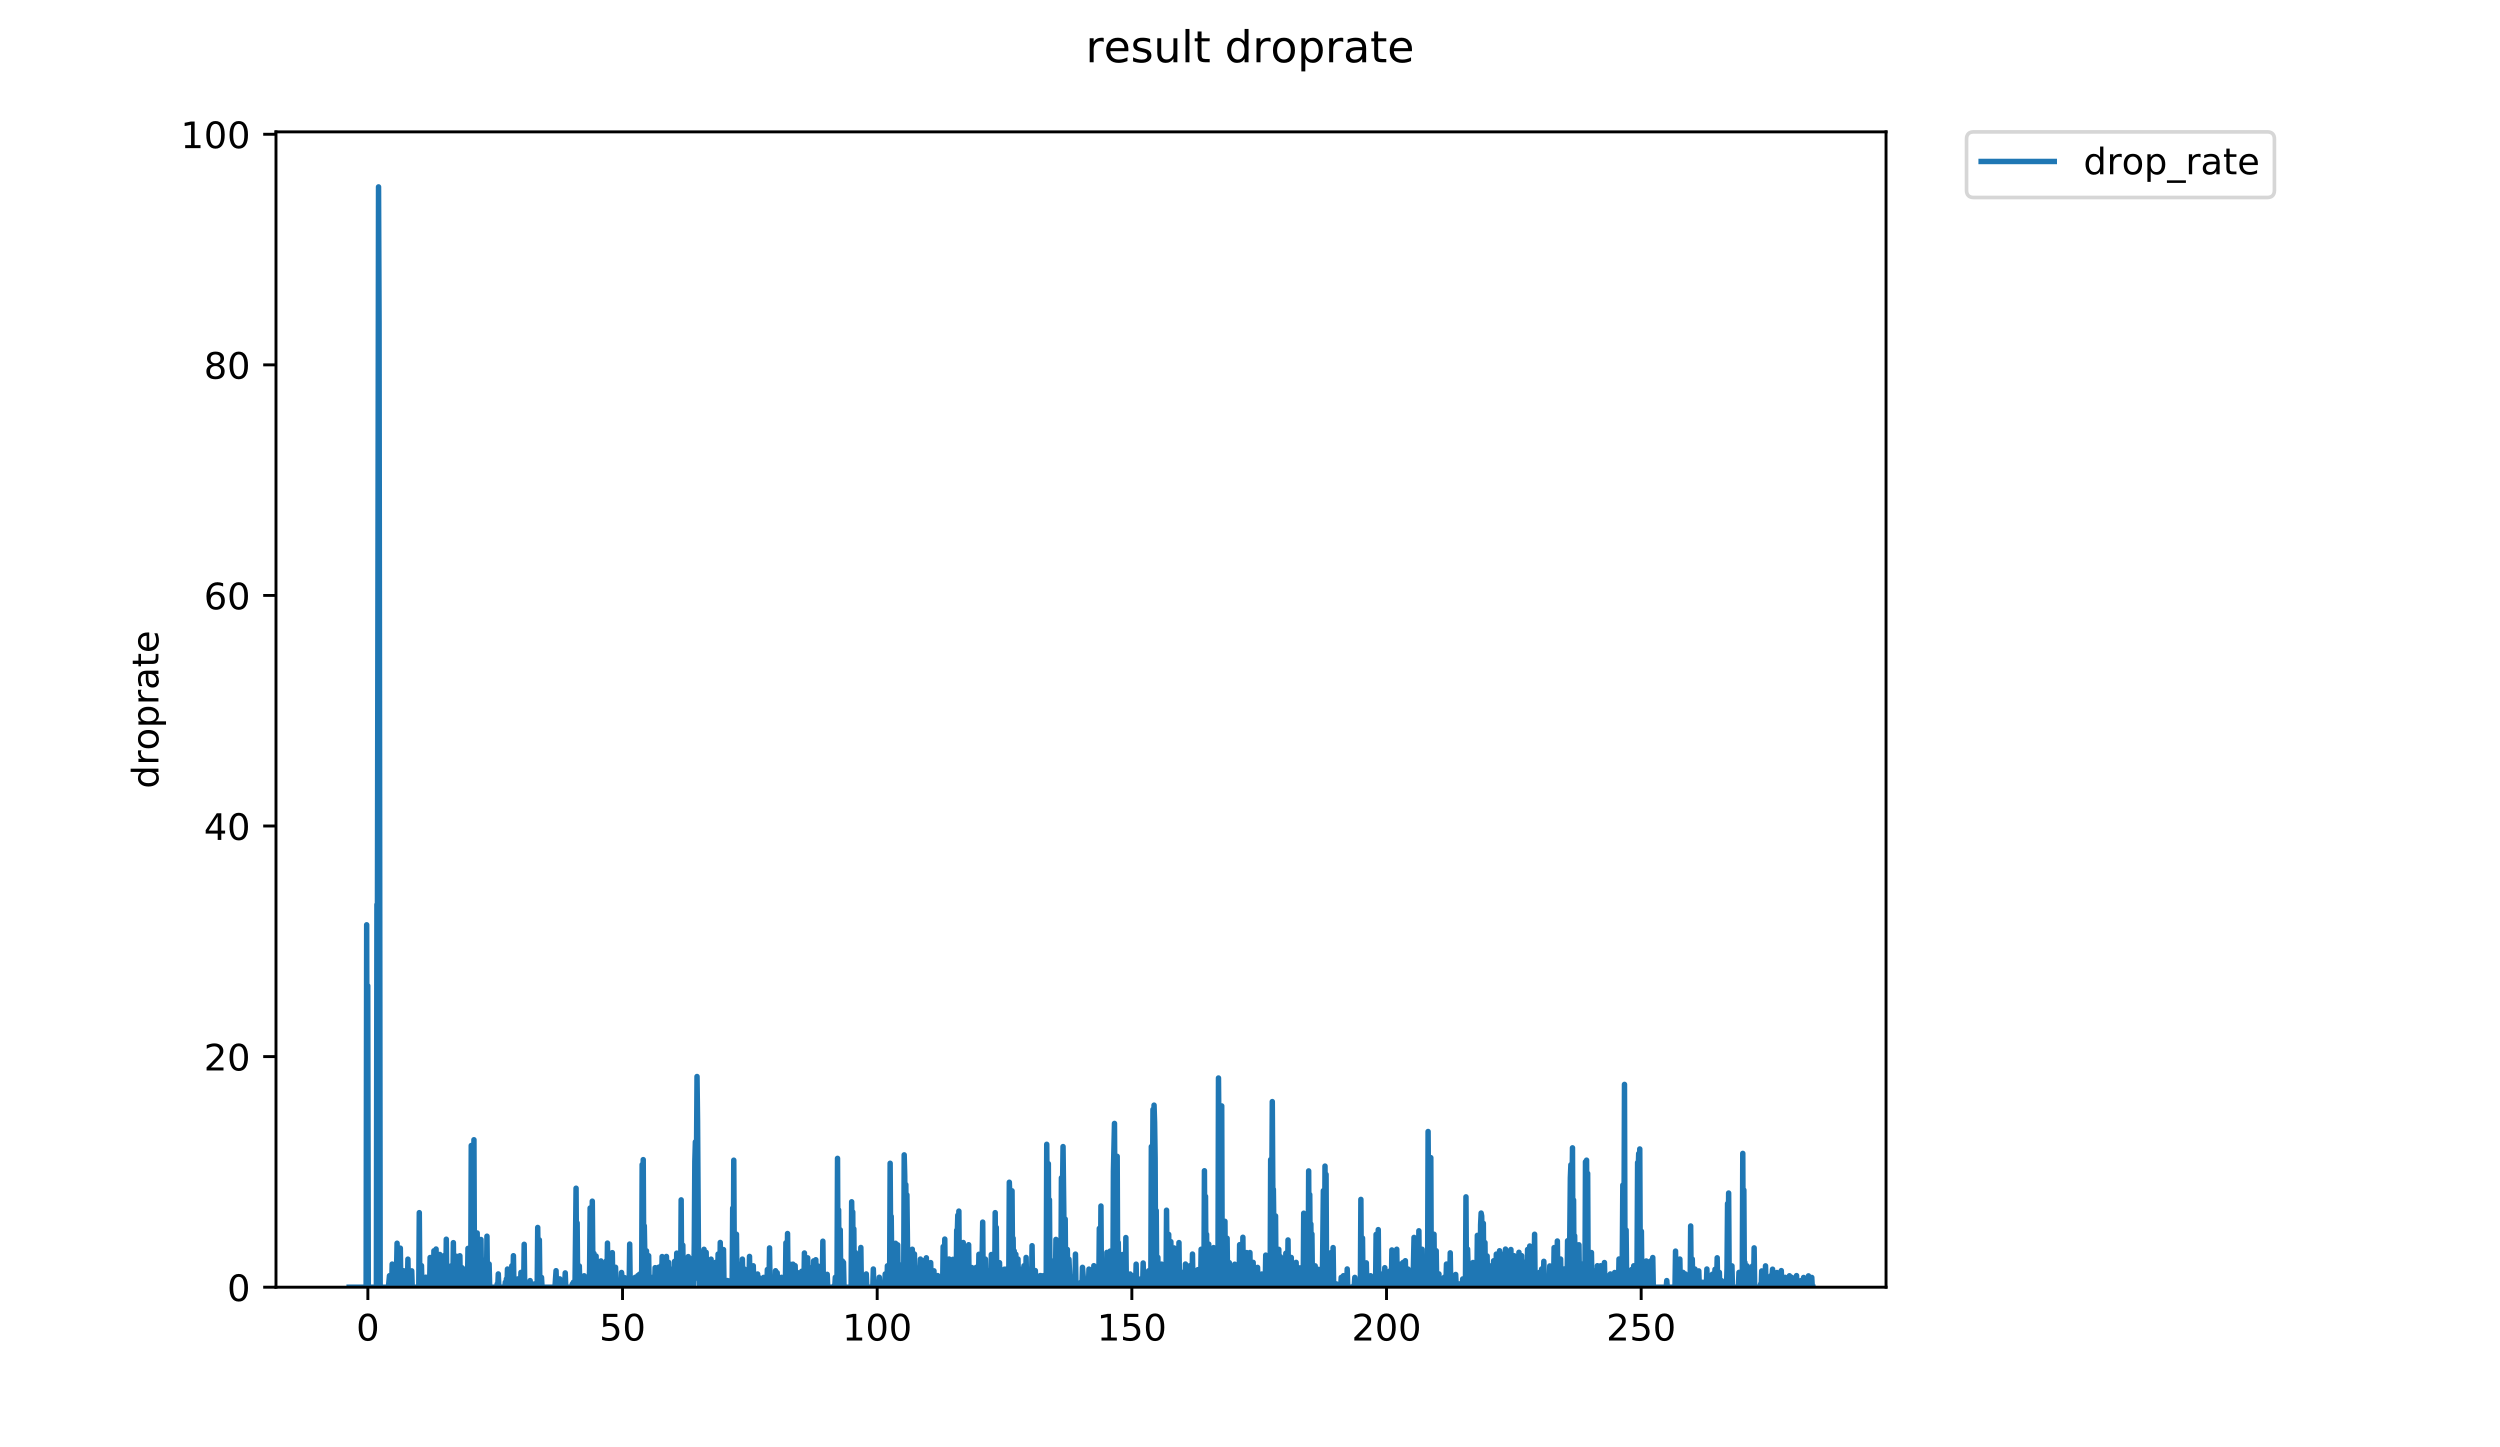 <?xml version="1.0" encoding="utf-8" standalone="no"?>
<!DOCTYPE svg PUBLIC "-//W3C//DTD SVG 1.1//EN"
  "http://www.w3.org/Graphics/SVG/1.1/DTD/svg11.dtd">
<!-- Created with matplotlib (https://matplotlib.org/) -->
<svg height="396pt" version="1.1" viewBox="0 0 684 396" width="684pt" xmlns="http://www.w3.org/2000/svg" xmlns:xlink="http://www.w3.org/1999/xlink">
 <defs>
  <style type="text/css">
*{stroke-linecap:butt;stroke-linejoin:round;}
  </style>
 </defs>
 <g id="figure_1">
  <g id="patch_1">
   <path d="M 0 396 
L 684 396 
L 684 0 
L 0 0 
z
" style="fill:#ffffff;"/>
  </g>
  <g id="axes_1">
   <g id="patch_2">
    <path d="M 75.51 352.174 
L 516.019 352.174 
L 516.019 36.083 
L 75.51 36.083 
z
" style="fill:#ffffff;"/>
   </g>
   <g id="matplotlib.axis_1">
    <g id="xtick_1">
     <g id="line2d_1">
      <defs>
       <path d="M 0 0 
L 0 3.5 
" id="mf74d15da66" style="stroke:#000000;stroke-width:0.8;"/>
      </defs>
      <g>
       <use style="stroke:#000000;stroke-width:0.8;" x="100.648" xlink:href="#mf74d15da66" y="352.174"/>
      </g>
     </g>
     <g id="text_1">
      <!-- 0 -->
      <defs>
       <path d="M 31.781 66.406 
Q 24.172 66.406 20.328 58.906 
Q 16.5 51.422 16.5 36.375 
Q 16.5 21.391 20.328 13.891 
Q 24.172 6.391 31.781 6.391 
Q 39.453 6.391 43.281 13.891 
Q 47.125 21.391 47.125 36.375 
Q 47.125 51.422 43.281 58.906 
Q 39.453 66.406 31.781 66.406 
z
M 31.781 74.219 
Q 44.047 74.219 50.516 64.516 
Q 56.984 54.828 56.984 36.375 
Q 56.984 17.969 50.516 8.266 
Q 44.047 -1.422 31.781 -1.422 
Q 19.531 -1.422 13.062 8.266 
Q 6.594 17.969 6.594 36.375 
Q 6.594 54.828 13.062 64.516 
Q 19.531 74.219 31.781 74.219 
z
" id="DejaVuSans-48"/>
      </defs>
      <g transform="translate(97.467 366.773)scale(0.1 -0.1)">
       <use xlink:href="#DejaVuSans-48"/>
      </g>
     </g>
    </g>
    <g id="xtick_2">
     <g id="line2d_2">
      <g>
       <use style="stroke:#000000;stroke-width:0.8;" x="170.324" xlink:href="#mf74d15da66" y="352.174"/>
      </g>
     </g>
     <g id="text_2">
      <!-- 50 -->
      <defs>
       <path d="M 10.797 72.906 
L 49.516 72.906 
L 49.516 64.594 
L 19.828 64.594 
L 19.828 46.734 
Q 21.969 47.469 24.109 47.828 
Q 26.266 48.188 28.422 48.188 
Q 40.625 48.188 47.75 41.5 
Q 54.891 34.812 54.891 23.391 
Q 54.891 11.625 47.562 5.094 
Q 40.234 -1.422 26.906 -1.422 
Q 22.312 -1.422 17.547 -0.641 
Q 12.797 0.141 7.719 1.703 
L 7.719 11.625 
Q 12.109 9.234 16.797 8.062 
Q 21.484 6.891 26.703 6.891 
Q 35.156 6.891 40.078 11.328 
Q 45.016 15.766 45.016 23.391 
Q 45.016 31 40.078 35.438 
Q 35.156 39.891 26.703 39.891 
Q 22.75 39.891 18.812 39.016 
Q 14.891 38.141 10.797 36.281 
z
" id="DejaVuSans-53"/>
      </defs>
      <g transform="translate(163.961 366.773)scale(0.1 -0.1)">
       <use xlink:href="#DejaVuSans-53"/>
       <use x="63.623" xlink:href="#DejaVuSans-48"/>
      </g>
     </g>
    </g>
    <g id="xtick_3">
     <g id="line2d_3">
      <g>
       <use style="stroke:#000000;stroke-width:0.8;" x="239.999" xlink:href="#mf74d15da66" y="352.174"/>
      </g>
     </g>
     <g id="text_3">
      <!-- 100 -->
      <defs>
       <path d="M 12.406 8.297 
L 28.516 8.297 
L 28.516 63.922 
L 10.984 60.406 
L 10.984 69.391 
L 28.422 72.906 
L 38.281 72.906 
L 38.281 8.297 
L 54.391 8.297 
L 54.391 0 
L 12.406 0 
z
" id="DejaVuSans-49"/>
      </defs>
      <g transform="translate(230.456 366.773)scale(0.1 -0.1)">
       <use xlink:href="#DejaVuSans-49"/>
       <use x="63.623" xlink:href="#DejaVuSans-48"/>
       <use x="127.246" xlink:href="#DejaVuSans-48"/>
      </g>
     </g>
    </g>
    <g id="xtick_4">
     <g id="line2d_4">
      <g>
       <use style="stroke:#000000;stroke-width:0.8;" x="309.675" xlink:href="#mf74d15da66" y="352.174"/>
      </g>
     </g>
     <g id="text_4">
      <!-- 150 -->
      <g transform="translate(300.131 366.773)scale(0.1 -0.1)">
       <use xlink:href="#DejaVuSans-49"/>
       <use x="63.623" xlink:href="#DejaVuSans-53"/>
       <use x="127.246" xlink:href="#DejaVuSans-48"/>
      </g>
     </g>
    </g>
    <g id="xtick_5">
     <g id="line2d_5">
      <g>
       <use style="stroke:#000000;stroke-width:0.8;" x="379.351" xlink:href="#mf74d15da66" y="352.174"/>
      </g>
     </g>
     <g id="text_5">
      <!-- 200 -->
      <defs>
       <path d="M 19.188 8.297 
L 53.609 8.297 
L 53.609 0 
L 7.328 0 
L 7.328 8.297 
Q 12.938 14.109 22.625 23.891 
Q 32.328 33.688 34.812 36.531 
Q 39.547 41.844 41.422 45.531 
Q 43.312 49.219 43.312 52.781 
Q 43.312 58.594 39.234 62.25 
Q 35.156 65.922 28.609 65.922 
Q 23.969 65.922 18.812 64.312 
Q 13.672 62.703 7.812 59.422 
L 7.812 69.391 
Q 13.766 71.781 18.938 73 
Q 24.125 74.219 28.422 74.219 
Q 39.75 74.219 46.484 68.547 
Q 53.219 62.891 53.219 53.422 
Q 53.219 48.922 51.531 44.891 
Q 49.859 40.875 45.406 35.406 
Q 44.188 33.984 37.641 27.219 
Q 31.109 20.453 19.188 8.297 
z
" id="DejaVuSans-50"/>
      </defs>
      <g transform="translate(369.807 366.773)scale(0.1 -0.1)">
       <use xlink:href="#DejaVuSans-50"/>
       <use x="63.623" xlink:href="#DejaVuSans-48"/>
       <use x="127.246" xlink:href="#DejaVuSans-48"/>
      </g>
     </g>
    </g>
    <g id="xtick_6">
     <g id="line2d_6">
      <g>
       <use style="stroke:#000000;stroke-width:0.8;" x="449.026" xlink:href="#mf74d15da66" y="352.174"/>
      </g>
     </g>
     <g id="text_6">
      <!-- 250 -->
      <g transform="translate(439.483 366.773)scale(0.1 -0.1)">
       <use xlink:href="#DejaVuSans-50"/>
       <use x="63.623" xlink:href="#DejaVuSans-53"/>
       <use x="127.246" xlink:href="#DejaVuSans-48"/>
      </g>
     </g>
    </g>
   </g>
   <g id="matplotlib.axis_2">
    <g id="ytick_1">
     <g id="line2d_7">
      <defs>
       <path d="M 0 0 
L -3.5 0 
" id="m626f2a4ac2" style="stroke:#000000;stroke-width:0.8;"/>
      </defs>
      <g>
       <use style="stroke:#000000;stroke-width:0.8;" x="75.51" xlink:href="#m626f2a4ac2" y="352.174"/>
      </g>
     </g>
     <g id="text_7">
      <!-- 0 -->
      <g transform="translate(62.148 355.973)scale(0.1 -0.1)">
       <use xlink:href="#DejaVuSans-48"/>
      </g>
     </g>
    </g>
    <g id="ytick_2">
     <g id="line2d_8">
      <g>
       <use style="stroke:#000000;stroke-width:0.8;" x="75.51" xlink:href="#m626f2a4ac2" y="289.086"/>
      </g>
     </g>
     <g id="text_8">
      <!-- 20 -->
      <g transform="translate(55.785 292.886)scale(0.1 -0.1)">
       <use xlink:href="#DejaVuSans-50"/>
       <use x="63.623" xlink:href="#DejaVuSans-48"/>
      </g>
     </g>
    </g>
    <g id="ytick_3">
     <g id="line2d_9">
      <g>
       <use style="stroke:#000000;stroke-width:0.8;" x="75.51" xlink:href="#m626f2a4ac2" y="225.999"/>
      </g>
     </g>
     <g id="text_9">
      <!-- 40 -->
      <defs>
       <path d="M 37.797 64.312 
L 12.891 25.391 
L 37.797 25.391 
z
M 35.203 72.906 
L 47.609 72.906 
L 47.609 25.391 
L 58.016 25.391 
L 58.016 17.188 
L 47.609 17.188 
L 47.609 0 
L 37.797 0 
L 37.797 17.188 
L 4.891 17.188 
L 4.891 26.703 
z
" id="DejaVuSans-52"/>
      </defs>
      <g transform="translate(55.785 229.798)scale(0.1 -0.1)">
       <use xlink:href="#DejaVuSans-52"/>
       <use x="63.623" xlink:href="#DejaVuSans-48"/>
      </g>
     </g>
    </g>
    <g id="ytick_4">
     <g id="line2d_10">
      <g>
       <use style="stroke:#000000;stroke-width:0.8;" x="75.51" xlink:href="#m626f2a4ac2" y="162.911"/>
      </g>
     </g>
     <g id="text_10">
      <!-- 60 -->
      <defs>
       <path d="M 33.016 40.375 
Q 26.375 40.375 22.484 35.828 
Q 18.609 31.297 18.609 23.391 
Q 18.609 15.531 22.484 10.953 
Q 26.375 6.391 33.016 6.391 
Q 39.656 6.391 43.531 10.953 
Q 47.406 15.531 47.406 23.391 
Q 47.406 31.297 43.531 35.828 
Q 39.656 40.375 33.016 40.375 
z
M 52.594 71.297 
L 52.594 62.312 
Q 48.875 64.062 45.094 64.984 
Q 41.312 65.922 37.594 65.922 
Q 27.828 65.922 22.672 59.328 
Q 17.531 52.734 16.797 39.406 
Q 19.672 43.656 24.016 45.922 
Q 28.375 48.188 33.594 48.188 
Q 44.578 48.188 50.953 41.516 
Q 57.328 34.859 57.328 23.391 
Q 57.328 12.156 50.688 5.359 
Q 44.047 -1.422 33.016 -1.422 
Q 20.359 -1.422 13.672 8.266 
Q 6.984 17.969 6.984 36.375 
Q 6.984 53.656 15.188 63.938 
Q 23.391 74.219 37.203 74.219 
Q 40.922 74.219 44.703 73.484 
Q 48.484 72.75 52.594 71.297 
z
" id="DejaVuSans-54"/>
      </defs>
      <g transform="translate(55.785 166.71)scale(0.1 -0.1)">
       <use xlink:href="#DejaVuSans-54"/>
       <use x="63.623" xlink:href="#DejaVuSans-48"/>
      </g>
     </g>
    </g>
    <g id="ytick_5">
     <g id="line2d_11">
      <g>
       <use style="stroke:#000000;stroke-width:0.8;" x="75.51" xlink:href="#m626f2a4ac2" y="99.823"/>
      </g>
     </g>
     <g id="text_11">
      <!-- 80 -->
      <defs>
       <path d="M 31.781 34.625 
Q 24.75 34.625 20.719 30.859 
Q 16.703 27.094 16.703 20.516 
Q 16.703 13.922 20.719 10.156 
Q 24.75 6.391 31.781 6.391 
Q 38.812 6.391 42.859 10.172 
Q 46.922 13.969 46.922 20.516 
Q 46.922 27.094 42.891 30.859 
Q 38.875 34.625 31.781 34.625 
z
M 21.922 38.812 
Q 15.578 40.375 12.031 44.719 
Q 8.5 49.078 8.5 55.328 
Q 8.5 64.062 14.719 69.141 
Q 20.953 74.219 31.781 74.219 
Q 42.672 74.219 48.875 69.141 
Q 55.078 64.062 55.078 55.328 
Q 55.078 49.078 51.531 44.719 
Q 48 40.375 41.703 38.812 
Q 48.828 37.156 52.797 32.312 
Q 56.781 27.484 56.781 20.516 
Q 56.781 9.906 50.312 4.234 
Q 43.844 -1.422 31.781 -1.422 
Q 19.734 -1.422 13.25 4.234 
Q 6.781 9.906 6.781 20.516 
Q 6.781 27.484 10.781 32.312 
Q 14.797 37.156 21.922 38.812 
z
M 18.312 54.391 
Q 18.312 48.734 21.844 45.562 
Q 25.391 42.391 31.781 42.391 
Q 38.141 42.391 41.719 45.562 
Q 45.312 48.734 45.312 54.391 
Q 45.312 60.062 41.719 63.234 
Q 38.141 66.406 31.781 66.406 
Q 25.391 66.406 21.844 63.234 
Q 18.312 60.062 18.312 54.391 
z
" id="DejaVuSans-56"/>
      </defs>
      <g transform="translate(55.785 103.623)scale(0.1 -0.1)">
       <use xlink:href="#DejaVuSans-56"/>
       <use x="63.623" xlink:href="#DejaVuSans-48"/>
      </g>
     </g>
    </g>
    <g id="ytick_6">
     <g id="line2d_12">
      <g>
       <use style="stroke:#000000;stroke-width:0.8;" x="75.51" xlink:href="#m626f2a4ac2" y="36.736"/>
      </g>
     </g>
     <g id="text_12">
      <!-- 100 -->
      <g transform="translate(49.423 40.535)scale(0.1 -0.1)">
       <use xlink:href="#DejaVuSans-49"/>
       <use x="63.623" xlink:href="#DejaVuSans-48"/>
       <use x="127.246" xlink:href="#DejaVuSans-48"/>
      </g>
     </g>
    </g>
    <g id="text_13">
     <!-- droprate -->
     <defs>
      <path d="M 45.406 46.391 
L 45.406 75.984 
L 54.391 75.984 
L 54.391 0 
L 45.406 0 
L 45.406 8.203 
Q 42.578 3.328 38.25 0.953 
Q 33.938 -1.422 27.875 -1.422 
Q 17.969 -1.422 11.734 6.484 
Q 5.516 14.406 5.516 27.297 
Q 5.516 40.188 11.734 48.094 
Q 17.969 56 27.875 56 
Q 33.938 56 38.25 53.625 
Q 42.578 51.266 45.406 46.391 
z
M 14.797 27.297 
Q 14.797 17.391 18.875 11.75 
Q 22.953 6.109 30.078 6.109 
Q 37.203 6.109 41.297 11.75 
Q 45.406 17.391 45.406 27.297 
Q 45.406 37.203 41.297 42.844 
Q 37.203 48.484 30.078 48.484 
Q 22.953 48.484 18.875 42.844 
Q 14.797 37.203 14.797 27.297 
z
" id="DejaVuSans-100"/>
      <path d="M 41.109 46.297 
Q 39.594 47.172 37.812 47.578 
Q 36.031 48 33.891 48 
Q 26.266 48 22.188 43.047 
Q 18.109 38.094 18.109 28.812 
L 18.109 0 
L 9.078 0 
L 9.078 54.688 
L 18.109 54.688 
L 18.109 46.188 
Q 20.953 51.172 25.484 53.578 
Q 30.031 56 36.531 56 
Q 37.453 56 38.578 55.875 
Q 39.703 55.766 41.062 55.516 
z
" id="DejaVuSans-114"/>
      <path d="M 30.609 48.391 
Q 23.391 48.391 19.188 42.75 
Q 14.984 37.109 14.984 27.297 
Q 14.984 17.484 19.156 11.844 
Q 23.344 6.203 30.609 6.203 
Q 37.797 6.203 41.984 11.859 
Q 46.188 17.531 46.188 27.297 
Q 46.188 37.016 41.984 42.703 
Q 37.797 48.391 30.609 48.391 
z
M 30.609 56 
Q 42.328 56 49.016 48.375 
Q 55.719 40.766 55.719 27.297 
Q 55.719 13.875 49.016 6.219 
Q 42.328 -1.422 30.609 -1.422 
Q 18.844 -1.422 12.172 6.219 
Q 5.516 13.875 5.516 27.297 
Q 5.516 40.766 12.172 48.375 
Q 18.844 56 30.609 56 
z
" id="DejaVuSans-111"/>
      <path d="M 18.109 8.203 
L 18.109 -20.797 
L 9.078 -20.797 
L 9.078 54.688 
L 18.109 54.688 
L 18.109 46.391 
Q 20.953 51.266 25.266 53.625 
Q 29.594 56 35.594 56 
Q 45.562 56 51.781 48.094 
Q 58.016 40.188 58.016 27.297 
Q 58.016 14.406 51.781 6.484 
Q 45.562 -1.422 35.594 -1.422 
Q 29.594 -1.422 25.266 0.953 
Q 20.953 3.328 18.109 8.203 
z
M 48.688 27.297 
Q 48.688 37.203 44.609 42.844 
Q 40.531 48.484 33.406 48.484 
Q 26.266 48.484 22.188 42.844 
Q 18.109 37.203 18.109 27.297 
Q 18.109 17.391 22.188 11.75 
Q 26.266 6.109 33.406 6.109 
Q 40.531 6.109 44.609 11.75 
Q 48.688 17.391 48.688 27.297 
z
" id="DejaVuSans-112"/>
      <path d="M 34.281 27.484 
Q 23.391 27.484 19.188 25 
Q 14.984 22.516 14.984 16.5 
Q 14.984 11.719 18.141 8.906 
Q 21.297 6.109 26.703 6.109 
Q 34.188 6.109 38.703 11.406 
Q 43.219 16.703 43.219 25.484 
L 43.219 27.484 
z
M 52.203 31.203 
L 52.203 0 
L 43.219 0 
L 43.219 8.297 
Q 40.141 3.328 35.547 0.953 
Q 30.953 -1.422 24.312 -1.422 
Q 15.922 -1.422 10.953 3.297 
Q 6 8.016 6 15.922 
Q 6 25.141 12.172 29.828 
Q 18.359 34.516 30.609 34.516 
L 43.219 34.516 
L 43.219 35.406 
Q 43.219 41.609 39.141 45 
Q 35.062 48.391 27.688 48.391 
Q 23 48.391 18.547 47.266 
Q 14.109 46.141 10.016 43.891 
L 10.016 52.203 
Q 14.938 54.109 19.578 55.047 
Q 24.219 56 28.609 56 
Q 40.484 56 46.344 49.844 
Q 52.203 43.703 52.203 31.203 
z
" id="DejaVuSans-97"/>
      <path d="M 18.312 70.219 
L 18.312 54.688 
L 36.812 54.688 
L 36.812 47.703 
L 18.312 47.703 
L 18.312 18.016 
Q 18.312 11.328 20.141 9.422 
Q 21.969 7.516 27.594 7.516 
L 36.812 7.516 
L 36.812 0 
L 27.594 0 
Q 17.188 0 13.234 3.875 
Q 9.281 7.766 9.281 18.016 
L 9.281 47.703 
L 2.688 47.703 
L 2.688 54.688 
L 9.281 54.688 
L 9.281 70.219 
z
" id="DejaVuSans-116"/>
      <path d="M 56.203 29.594 
L 56.203 25.203 
L 14.891 25.203 
Q 15.484 15.922 20.484 11.062 
Q 25.484 6.203 34.422 6.203 
Q 39.594 6.203 44.453 7.469 
Q 49.312 8.734 54.109 11.281 
L 54.109 2.781 
Q 49.266 0.734 44.188 -0.344 
Q 39.109 -1.422 33.891 -1.422 
Q 20.797 -1.422 13.156 6.188 
Q 5.516 13.812 5.516 26.812 
Q 5.516 40.234 12.766 48.109 
Q 20.016 56 32.328 56 
Q 43.359 56 49.781 48.891 
Q 56.203 41.797 56.203 29.594 
z
M 47.219 32.234 
Q 47.125 39.594 43.094 43.984 
Q 39.062 48.391 32.422 48.391 
Q 24.906 48.391 20.391 44.141 
Q 15.875 39.891 15.188 32.172 
z
" id="DejaVuSans-101"/>
     </defs>
     <g transform="translate(43.343 215.747)rotate(-90)scale(0.1 -0.1)">
      <use xlink:href="#DejaVuSans-100"/>
      <use x="63.477" xlink:href="#DejaVuSans-114"/>
      <use x="104.559" xlink:href="#DejaVuSans-111"/>
      <use x="165.74" xlink:href="#DejaVuSans-112"/>
      <use x="229.217" xlink:href="#DejaVuSans-114"/>
      <use x="270.33" xlink:href="#DejaVuSans-97"/>
      <use x="331.609" xlink:href="#DejaVuSans-116"/>
      <use x="370.818" xlink:href="#DejaVuSans-101"/>
     </g>
    </g>
   </g>
   <g id="line2d_13">
    <path clip-path="url(#pa796ff27aa)" d="M 95.533 352.174 
L 100.174 352.174 
L 100.321 253.022 
L 100.467 341.735 
L 100.615 269.71 
L 100.762 352.174 
L 102.979 352.174 
L 103.126 247.479 
L 103.273 248.388 
L 103.567 51.135 
L 103.715 88.484 
L 104.015 352.174 
L 106.267 352.174 
L 106.562 349.029 
L 106.71 352.174 
L 106.857 352.174 
L 107.003 349.451 
L 107.153 352.174 
L 107.3 345.856 
L 107.448 352.174 
L 108.191 352.174 
L 108.34 351.275 
L 108.49 347.75 
L 108.639 340.145 
L 108.786 348.119 
L 108.935 349.931 
L 109.082 342.697 
L 109.23 352.174 
L 109.378 352.174 
L 109.527 341.496 
L 109.675 352.174 
L 110.273 352.174 
L 110.42 347.674 
L 110.568 352.174 
L 111.455 352.174 
L 111.603 344.503 
L 111.751 352.174 
L 112.496 352.174 
L 112.645 347.706 
L 112.792 352.174 
L 114.574 352.174 
L 114.72 331.779 
L 114.868 351.723 
L 115.015 352.174 
L 115.309 346.265 
L 115.456 352.174 
L 116.354 352.174 
L 116.5 349.447 
L 116.648 352.174 
L 116.795 351.272 
L 116.943 352.174 
L 117.532 352.174 
L 117.68 344.051 
L 117.827 352.174 
L 118.572 352.174 
L 118.719 342.218 
L 118.866 352.174 
L 119.015 352.174 
L 119.309 341.735 
L 119.456 352.174 
L 119.897 352.174 
L 120.046 348.579 
L 120.193 352.174 
L 120.341 343.226 
L 120.49 352.174 
L 120.931 352.174 
L 121.079 350.364 
L 121.226 352.174 
L 121.372 351.722 
L 121.519 343.538 
L 121.665 352.174 
L 121.959 352.174 
L 122.106 339.05 
L 122.255 352.174 
L 122.702 352.174 
L 122.854 348.664 
L 123.002 348.142 
L 123.149 352.174 
L 123.298 352.174 
L 123.445 346.333 
L 123.593 352.174 
L 123.891 352.174 
L 124.038 339.99 
L 124.186 352.174 
L 124.781 352.174 
L 124.931 343.721 
L 125.077 352.174 
L 125.671 352.174 
L 125.818 343.575 
L 125.965 352.174 
L 126.113 352.174 
L 126.411 346.843 
L 126.559 352.174 
L 126.708 352.174 
L 126.857 348.164 
L 127.004 349.02 
L 127.151 352.174 
L 127.299 347.661 
L 127.447 347.217 
L 127.594 348.101 
L 127.741 352.174 
L 127.888 352.174 
L 128.039 341.556 
L 128.189 352.174 
L 128.784 352.174 
L 128.934 313.413 
L 129.081 341.825 
L 129.228 347.174 
L 129.376 322.967 
L 129.526 348.17 
L 129.673 311.838 
L 129.82 352.174 
L 130.41 352.174 
L 130.558 337.346 
L 130.706 352.174 
L 130.856 352.174 
L 131.003 351.72 
L 131.15 341.328 
L 131.297 352.174 
L 131.445 352.174 
L 131.593 339.125 
L 131.744 352.174 
L 132.04 352.174 
L 132.19 349.512 
L 132.344 352.174 
L 132.788 352.174 
L 132.937 344.589 
L 133.084 352.174 
L 133.232 338.225 
L 133.38 352.174 
L 133.677 352.174 
L 133.824 345.838 
L 133.972 352.174 
L 135.89 352.174 
L 136.037 351.27 
L 136.184 352.174 
L 136.331 348.548 
L 136.485 352.174 
L 138.111 352.174 
L 138.258 350.811 
L 138.404 352.174 
L 138.551 349.908 
L 138.698 352.174 
L 138.845 347.21 
L 138.994 352.174 
L 139.883 352.174 
L 140.031 346.316 
L 140.178 352.174 
L 140.325 350.818 
L 140.472 343.563 
L 140.619 352.174 
L 141.208 352.174 
L 141.356 350.822 
L 141.503 352.174 
L 141.65 349.918 
L 141.797 352.174 
L 142.385 352.174 
L 142.533 348.13 
L 142.68 352.174 
L 143.27 352.174 
L 143.417 340.441 
L 143.565 352.174 
L 144.452 352.174 
L 144.6 351.727 
L 144.748 352.174 
L 144.895 352.174 
L 145.043 350.369 
L 145.194 352.174 
L 146.083 352.174 
L 146.231 351.277 
L 146.378 352.174 
L 146.972 352.174 
L 147.119 335.835 
L 147.266 349.015 
L 147.415 352.174 
L 147.565 339.235 
L 147.712 352.174 
L 148.007 352.174 
L 148.156 349.497 
L 148.303 352.174 
L 151.841 352.174 
L 152.137 347.661 
L 152.284 352.174 
L 153.022 352.174 
L 153.168 349.905 
L 153.317 352.174 
L 154.494 352.174 
L 154.648 348.264 
L 154.796 352.174 
L 156.427 352.174 
L 156.578 351.296 
L 156.726 352.174 
L 156.874 350.82 
L 157.022 352.174 
L 157.318 352.174 
L 157.612 325.098 
L 157.76 349.467 
L 157.907 334.6 
L 158.055 352.174 
L 158.35 352.174 
L 158.499 346.374 
L 158.646 352.174 
L 159.675 352.174 
L 159.824 349.051 
L 159.974 352.174 
L 161.166 352.174 
L 161.313 347.238 
L 161.461 330.513 
L 161.61 340.557 
L 161.757 331.356 
L 161.905 346.79 
L 162.052 328.641 
L 162.2 345.405 
L 162.347 347.661 
L 162.499 342.922 
L 162.646 352.174 
L 162.794 352.174 
L 162.945 351.291 
L 163.093 343.661 
L 163.241 352.174 
L 163.387 352.174 
L 163.539 346.431 
L 163.833 352.174 
L 164.278 352.174 
L 164.426 344.995 
L 164.573 352.174 
L 164.867 352.174 
L 165.014 350.816 
L 165.16 347.649 
L 165.455 352.174 
L 165.603 346.759 
L 165.755 352.174 
L 165.902 344.943 
L 166.051 352.174 
L 166.201 340.111 
L 166.347 352.174 
L 166.494 352.174 
L 166.642 347.196 
L 166.791 352.174 
L 167.086 347.21 
L 167.232 352.174 
L 167.381 352.174 
L 167.529 342.725 
L 167.676 352.174 
L 168.265 352.174 
L 168.411 346.728 
L 168.562 352.174 
L 169.161 352.174 
L 169.308 351.723 
L 169.603 350.364 
L 169.75 352.174 
L 169.901 352.174 
L 170.049 348.153 
L 170.491 352.174 
L 170.787 352.174 
L 170.942 349.585 
L 171.093 352.174 
L 171.242 350.39 
L 171.394 352.174 
L 172.135 352.174 
L 172.282 340.374 
L 172.429 352.174 
L 173.326 352.174 
L 173.473 350.824 
L 173.621 352.174 
L 173.77 349.486 
L 173.917 352.174 
L 174.36 352.174 
L 174.507 348.997 
L 174.656 352.174 
L 174.805 351.727 
L 174.955 348.635 
L 175.103 348.579 
L 175.25 352.174 
L 175.545 352.174 
L 175.692 318.636 
L 175.839 342.67 
L 175.986 317.277 
L 176.133 345.82 
L 176.279 335.381 
L 176.575 352.174 
L 176.724 352.174 
L 176.871 342.232 
L 177.026 349.571 
L 177.175 345.954 
L 177.322 352.174 
L 177.469 343.563 
L 177.615 352.174 
L 177.909 352.174 
L 178.055 349.459 
L 178.206 352.174 
L 178.5 352.174 
L 178.647 349.455 
L 178.795 352.174 
L 179.09 352.174 
L 179.24 346.835 
L 179.386 352.174 
L 179.533 352.174 
L 179.681 349.478 
L 179.829 352.174 
L 179.977 351.727 
L 180.125 346.751 
L 180.272 352.174 
L 180.713 352.174 
L 180.86 346.282 
L 181.008 352.174 
L 181.156 343.795 
L 181.303 352.174 
L 181.45 352.174 
L 181.744 345.829 
L 181.892 352.174 
L 182.186 352.174 
L 182.337 343.768 
L 182.491 352.174 
L 182.64 352.174 
L 182.934 345.386 
L 183.081 352.174 
L 183.227 351.266 
L 183.374 347.182 
L 183.523 352.174 
L 183.819 352.174 
L 183.966 348.569 
L 184.113 352.174 
L 184.26 348.554 
L 184.408 352.174 
L 184.559 345.106 
L 184.706 352.174 
L 185.004 352.174 
L 185.155 342.857 
L 185.302 352.174 
L 186.216 352.174 
L 186.367 328.284 
L 186.516 352.174 
L 186.665 350.39 
L 186.816 340.671 
L 186.963 352.174 
L 187.115 345.135 
L 187.265 352.174 
L 187.413 352.174 
L 187.708 349.467 
L 187.856 344.535 
L 188.003 352.174 
L 188.153 352.174 
L 188.304 343.804 
L 188.46 352.174 
L 188.757 352.174 
L 188.905 348.113 
L 189.053 352.174 
L 189.203 345.51 
L 189.351 352.174 
L 189.503 344.277 
L 189.655 352.174 
L 189.809 352.174 
L 189.957 339.99 
L 190.105 317.722 
L 190.256 312.413 
L 190.407 316.979 
L 190.555 316.676 
L 190.704 294.537 
L 190.852 306.596 
L 191.145 349.908 
L 191.292 344.943 
L 191.441 352.174 
L 191.735 352.174 
L 191.881 342.629 
L 192.028 351.721 
L 192.175 352.174 
L 192.469 352.174 
L 192.616 341.81 
L 192.766 352.174 
L 192.913 352.174 
L 193.061 351.725 
L 193.208 342.643 
L 193.354 352.174 
L 193.502 352.174 
L 193.654 349.09 
L 193.804 352.174 
L 194.404 352.174 
L 194.551 344.503 
L 194.698 352.174 
L 195.288 352.174 
L 195.437 346.349 
L 195.586 352.174 
L 195.733 345.395 
L 195.882 347.687 
L 196.029 352.174 
L 196.325 352.174 
L 196.472 343.11 
L 196.62 352.174 
L 196.914 352.174 
L 197.061 339.937 
L 197.21 352.174 
L 197.802 352.174 
L 197.951 341.883 
L 198.098 352.174 
L 198.834 352.174 
L 198.981 350.359 
L 199.129 352.174 
L 199.283 350.431 
L 199.429 352.174 
L 200.312 352.174 
L 200.463 330.526 
L 200.611 352.174 
L 200.759 317.426 
L 200.907 345.874 
L 201.201 339.972 
L 201.349 342.275 
L 201.496 337.692 
L 201.643 352.174 
L 201.939 352.174 
L 202.087 345.883 
L 202.234 352.174 
L 202.382 352.174 
L 202.528 347.203 
L 202.676 347.182 
L 202.822 352.174 
L 202.971 352.174 
L 203.118 344.492 
L 203.27 352.174 
L 203.568 352.174 
L 203.716 347.238 
L 203.864 352.174 
L 204.766 352.174 
L 204.913 351.268 
L 205.064 343.757 
L 205.212 352.174 
L 205.8 352.174 
L 205.947 350.816 
L 206.094 346.316 
L 206.242 352.174 
L 206.835 352.174 
L 206.983 350.379 
L 207.131 352.174 
L 207.279 348.569 
L 207.428 352.174 
L 207.576 349.467 
L 208.019 352.174 
L 208.167 351.724 
L 208.314 350.372 
L 208.462 350.82 
L 208.612 352.174 
L 208.759 351.273 
L 208.909 349.501 
L 209.06 352.174 
L 209.799 352.174 
L 209.951 347.342 
L 210.101 351.731 
L 210.25 352.174 
L 210.4 351.286 
L 210.548 341.436 
L 210.696 352.174 
L 211.145 352.174 
L 211.293 350.377 
L 211.441 352.174 
L 212.04 352.174 
L 212.187 347.674 
L 212.336 352.174 
L 212.484 352.174 
L 212.635 348.215 
L 212.785 351.729 
L 212.941 352.174 
L 213.533 352.174 
L 213.83 349.478 
L 213.976 352.174 
L 214.125 351.273 
L 214.272 352.174 
L 214.877 352.174 
L 215.025 340.042 
L 215.174 352.174 
L 215.323 352.174 
L 215.472 337.492 
L 215.621 352.174 
L 216.218 352.174 
L 216.367 345.928 
L 216.515 352.174 
L 216.663 352.174 
L 216.811 351.274 
L 216.96 345.883 
L 217.108 352.174 
L 217.405 352.174 
L 217.552 346.291 
L 217.7 352.174 
L 217.847 351.268 
L 217.995 352.174 
L 218.145 348.159 
L 218.296 352.174 
L 219.044 352.174 
L 219.192 348.101 
L 219.345 347.817 
L 219.494 352.174 
L 219.939 352.174 
L 220.088 342.818 
L 220.236 352.174 
L 220.681 352.174 
L 220.978 344.143 
L 221.127 352.174 
L 221.274 352.174 
L 221.422 346.767 
L 221.57 351.724 
L 221.719 352.174 
L 222.015 352.174 
L 222.163 349.042 
L 222.311 352.174 
L 222.461 351.727 
L 222.608 344.974 
L 222.757 352.174 
L 223.054 352.174 
L 223.205 344.664 
L 223.353 352.174 
L 223.501 351.275 
L 223.798 346.382 
L 223.946 352.174 
L 224.393 352.174 
L 224.541 347.681 
L 224.69 352.174 
L 224.838 352.174 
L 224.986 350.377 
L 225.134 339.593 
L 225.281 352.174 
L 226.166 352.174 
L 226.318 348.66 
L 226.466 352.174 
L 228.097 352.174 
L 228.246 351.728 
L 228.396 352.174 
L 228.543 349.467 
L 228.694 352.174 
L 228.997 352.174 
L 229.146 316.927 
L 229.296 352.174 
L 229.443 331.025 
L 229.59 352.174 
L 229.737 352.174 
L 229.89 336.489 
L 230.038 352.174 
L 230.334 352.174 
L 230.483 345.015 
L 230.63 352.174 
L 230.777 345.386 
L 230.925 352.174 
L 232.866 352.174 
L 233.013 328.808 
L 233.16 341.297 
L 233.309 331.592 
L 233.457 352.174 
L 233.607 336.203 
L 233.754 352.174 
L 234.049 342.684 
L 234.196 350.361 
L 234.345 352.174 
L 235.38 352.174 
L 235.527 341.313 
L 235.674 352.174 
L 236.565 352.174 
L 237.009 348.554 
L 237.156 352.174 
L 238.796 352.174 
L 238.943 347.203 
L 239.091 352.174 
L 240.428 352.174 
L 240.575 349.463 
L 240.722 352.174 
L 242.048 352.174 
L 242.195 348.554 
L 242.344 352.174 
L 242.493 351.283 
L 242.647 352.174 
L 242.794 346.324 
L 242.943 352.174 
L 243.244 352.174 
L 243.393 351.725 
L 243.542 318.266 
L 243.689 341.795 
L 243.837 332.797 
L 243.983 346.282 
L 244.13 349.455 
L 244.277 342.67 
L 244.426 352.174 
L 244.573 350.818 
L 244.72 344.492 
L 244.867 352.174 
L 245.017 340.162 
L 245.165 352.174 
L 245.462 352.174 
L 245.612 340.59 
L 245.759 352.174 
L 245.906 345.847 
L 246.053 352.174 
L 246.348 352.174 
L 246.498 347.744 
L 246.646 352.174 
L 247.241 352.174 
L 247.388 315.969 
L 247.535 321.809 
L 247.682 349.002 
L 247.831 324.105 
L 247.978 346.299 
L 248.126 326.903 
L 248.421 352.174 
L 248.862 352.174 
L 249.01 343.174 
L 249.159 352.174 
L 249.455 352.174 
L 249.602 341.795 
L 249.749 352.174 
L 249.896 350.361 
L 250.19 343.097 
L 250.341 352.174 
L 250.49 352.174 
L 250.638 349.029 
L 250.786 348.574 
L 250.939 350.427 
L 251.086 350.372 
L 251.233 352.174 
L 251.383 352.174 
L 251.53 346.743 
L 251.678 348.579 
L 251.825 344.481 
L 251.975 352.174 
L 252.27 352.174 
L 252.417 344.902 
L 252.565 352.174 
L 253.3 352.174 
L 253.449 344.132 
L 253.596 352.174 
L 254.339 352.174 
L 254.487 351.723 
L 254.635 345.444 
L 254.783 352.174 
L 255.378 352.174 
L 255.527 347.694 
L 255.674 352.174 
L 255.821 349.455 
L 256.117 352.174 
L 256.421 352.174 
L 256.568 349.006 
L 256.716 352.174 
L 257.897 352.174 
L 258.047 341.067 
L 258.197 352.174 
L 258.344 352.174 
L 258.49 339.012 
L 258.638 352.174 
L 258.933 352.174 
L 259.23 349.934 
L 259.379 352.174 
L 259.527 352.174 
L 259.674 344.469 
L 259.822 352.174 
L 259.972 352.174 
L 260.268 349.033 
L 260.416 352.174 
L 260.564 352.174 
L 260.713 344.557 
L 260.86 352.174 
L 261.604 352.174 
L 261.753 336.58 
L 261.902 337.877 
L 262.051 332.487 
L 262.197 347.189 
L 262.345 331.356 
L 262.491 350.818 
L 262.79 352.174 
L 262.938 344.086 
L 263.087 346.374 
L 263.238 352.174 
L 263.534 339.955 
L 263.681 349.918 
L 263.828 352.174 
L 263.977 352.174 
L 264.125 347.231 
L 264.272 348.113 
L 264.422 352.174 
L 264.87 352.174 
L 265.019 340.557 
L 265.167 352.174 
L 265.757 352.174 
L 265.906 346.805 
L 266.055 352.174 
L 266.203 350.824 
L 266.35 352.174 
L 266.498 349.474 
L 266.648 352.174 
L 266.795 349.921 
L 266.942 349.908 
L 267.089 346.751 
L 267.236 352.174 
L 267.681 352.174 
L 267.829 343.174 
L 267.976 352.174 
L 268.568 352.174 
L 268.867 334.367 
L 269.014 352.174 
L 269.459 352.174 
L 269.606 344.492 
L 269.753 352.174 
L 270.047 352.174 
L 270.195 347.668 
L 270.342 352.174 
L 270.491 347.694 
L 270.64 352.174 
L 271.082 352.174 
L 271.232 343.238 
L 271.38 352.174 
L 272.137 352.174 
L 272.284 331.779 
L 272.433 352.174 
L 272.579 335.811 
L 272.726 352.174 
L 273.17 352.174 
L 273.318 351.723 
L 273.467 345.472 
L 273.614 352.174 
L 273.909 352.174 
L 274.057 350.372 
L 274.353 352.174 
L 274.501 350.377 
L 274.649 352.174 
L 274.798 347.252 
L 274.945 352.174 
L 275.095 350.847 
L 275.243 352.174 
L 275.391 347.203 
L 275.542 352.174 
L 275.848 352.174 
L 275.998 350.407 
L 276.149 323.458 
L 276.301 327.271 
L 276.448 342.725 
L 276.597 329.29 
L 276.746 340.128 
L 276.892 325.812 
L 277.041 346.782 
L 277.19 338.77 
L 277.343 352.174 
L 277.49 342.26 
L 277.637 352.174 
L 277.932 343.174 
L 278.081 351.282 
L 278.228 352.174 
L 278.375 352.174 
L 278.522 344.469 
L 278.671 352.174 
L 278.968 352.174 
L 279.116 351.725 
L 279.264 352.174 
L 279.413 347.259 
L 279.561 352.174 
L 280.007 352.174 
L 280.155 346.316 
L 280.303 352.174 
L 280.597 352.174 
L 280.744 344.04 
L 280.891 352.174 
L 281.04 351.727 
L 281.186 352.174 
L 281.336 350.39 
L 281.483 352.174 
L 281.783 350.392 
L 281.931 350.379 
L 282.079 352.174 
L 282.225 352.174 
L 282.372 340.827 
L 282.519 351.72 
L 282.665 352.174 
L 283.121 352.174 
L 283.268 347.635 
L 283.414 352.174 
L 283.708 352.174 
L 283.856 349.463 
L 284.002 352.174 
L 284.447 352.174 
L 284.594 349.006 
L 284.741 349.006 
L 284.89 352.174 
L 285.334 352.174 
L 285.482 349.02 
L 285.631 352.174 
L 286.237 352.174 
L 286.385 313.081 
L 286.681 351.724 
L 286.828 318.377 
L 286.979 352.174 
L 287.127 328.257 
L 287.275 350.828 
L 287.423 352.174 
L 287.57 352.174 
L 287.718 344.964 
L 287.866 352.174 
L 288.459 352.174 
L 288.607 351.273 
L 288.754 351.27 
L 288.902 339.106 
L 289.053 352.174 
L 289.498 352.174 
L 289.645 351.273 
L 289.796 352.174 
L 290.251 352.174 
L 290.403 322.258 
L 290.553 336.755 
L 290.849 313.706 
L 291.29 352.174 
L 291.437 333.539 
L 291.584 352.174 
L 291.877 352.174 
L 292.025 341.854 
L 292.172 352.174 
L 292.321 352.174 
L 292.469 344.535 
L 292.762 351.72 
L 292.909 350.359 
L 293.056 350.356 
L 293.202 351.721 
L 293.354 349.527 
L 293.501 352.174 
L 293.795 352.174 
L 293.948 349.116 
L 294.095 352.174 
L 294.242 343.123 
L 294.389 352.174 
L 295.28 352.174 
L 295.428 351.727 
L 295.575 352.174 
L 295.724 350.83 
L 295.871 352.174 
L 296.021 352.174 
L 296.167 346.743 
L 296.608 352.174 
L 297.791 352.174 
L 297.939 347.224 
L 298.09 352.174 
L 298.682 352.174 
L 298.835 347.362 
L 299.131 351.727 
L 299.278 346.291 
L 299.425 352.174 
L 300.019 352.174 
L 300.171 349.112 
L 300.326 352.174 
L 300.625 352.174 
L 300.774 336.089 
L 300.923 336.514 
L 301.071 349.015 
L 301.217 329.967 
L 301.365 352.174 
L 301.661 352.174 
L 301.809 345.434 
L 301.957 352.174 
L 302.251 352.174 
L 302.399 349.029 
L 302.546 352.174 
L 302.694 352.174 
L 302.841 342.657 
L 302.995 352.174 
L 303.584 352.174 
L 303.732 342.303 
L 304.026 352.174 
L 304.48 352.174 
L 304.628 320.496 
L 304.922 307.37 
L 305.071 332.543 
L 305.22 317.673 
L 305.369 319.558 
L 305.516 330.062 
L 305.663 316.37 
L 305.81 352.174 
L 305.957 339.955 
L 306.105 348.574 
L 306.252 347.203 
L 306.402 348.615 
L 306.55 345.874 
L 306.697 352.174 
L 306.991 352.174 
L 307.14 343.238 
L 307.295 352.174 
L 307.443 352.174 
L 307.59 344.535 
L 307.738 352.174 
L 307.886 352.174 
L 308.033 338.597 
L 308.181 352.174 
L 308.328 350.818 
L 308.475 352.174 
L 308.769 352.174 
L 308.916 349.002 
L 309.063 352.174 
L 309.211 348.569 
L 309.363 352.174 
L 309.509 352.174 
L 309.808 349.02 
L 309.959 352.174 
L 310.401 352.174 
L 310.548 350.816 
L 310.7 352.174 
L 310.847 345.874 
L 310.994 352.174 
L 311.435 352.174 
L 311.582 350.816 
L 311.729 352.174 
L 311.877 352.174 
L 312.026 349.931 
L 312.174 352.174 
L 312.62 352.174 
L 312.771 345.557 
L 312.921 352.174 
L 313.376 352.174 
L 313.527 350.852 
L 313.675 352.174 
L 313.821 348.993 
L 313.97 352.174 
L 314.265 347.687 
L 314.413 352.174 
L 314.858 352.174 
L 315.005 313.706 
L 315.153 335.525 
L 315.301 326.975 
L 315.454 303.544 
L 315.601 350.822 
L 315.749 302.368 
L 315.896 307.047 
L 316.044 316.925 
L 316.193 352.174 
L 316.342 331.204 
L 316.49 352.174 
L 316.638 351.724 
L 316.785 344.005 
L 316.934 352.174 
L 317.526 352.174 
L 317.822 345.865 
L 317.969 352.174 
L 318.116 352.174 
L 318.262 348.997 
L 318.409 352.174 
L 319.015 352.174 
L 319.163 331.115 
L 319.31 349.002 
L 319.459 352.174 
L 319.606 349.015 
L 319.754 337.733 
L 319.901 352.174 
L 320.196 352.174 
L 320.346 339.717 
L 320.494 352.174 
L 320.788 348.101 
L 320.936 352.174 
L 321.085 351.729 
L 321.234 341.436 
L 321.381 352.174 
L 321.677 352.174 
L 321.828 351.732 
L 321.978 352.174 
L 322.124 346.265 
L 322.271 352.174 
L 322.419 352.174 
L 322.566 339.972 
L 322.713 352.174 
L 323.306 352.174 
L 323.454 348.124 
L 323.602 349.024 
L 323.75 352.174 
L 324.192 352.174 
L 324.339 345.838 
L 324.487 352.174 
L 324.781 352.174 
L 324.928 348.554 
L 325.075 352.174 
L 325.226 347.294 
L 325.373 352.174 
L 325.52 346.308 
L 325.668 352.174 
L 326.113 352.174 
L 326.26 343.11 
L 326.406 352.174 
L 326.997 352.174 
L 327.144 347.642 
L 327.441 352.174 
L 327.59 352.174 
L 327.742 347.375 
L 327.89 352.174 
L 328.186 352.174 
L 328.333 351.266 
L 328.48 352.174 
L 328.628 341.795 
L 328.778 352.174 
L 329.383 352.174 
L 329.531 320.316 
L 329.68 352.174 
L 329.827 327.319 
L 329.973 352.174 
L 330.121 337.713 
L 330.27 352.174 
L 330.417 352.174 
L 330.71 340.391 
L 330.858 352.174 
L 331.005 352.174 
L 331.152 344.923 
L 331.445 352.174 
L 331.888 352.174 
L 332.035 341.344 
L 332.184 352.174 
L 333.08 352.174 
L 333.228 351.278 
L 333.376 294.945 
L 333.67 330.03 
L 333.964 312.914 
L 334.111 310.931 
L 334.261 302.58 
L 334.408 352.174 
L 334.555 352.174 
L 334.703 339.539 
L 334.85 352.174 
L 334.998 352.174 
L 335.145 334.149 
L 335.293 352.174 
L 335.588 352.174 
L 335.737 338.789 
L 335.884 352.174 
L 336.032 352.174 
L 336.189 351.747 
L 336.336 345.463 
L 336.486 352.174 
L 336.782 352.174 
L 336.929 351.268 
L 337.079 351.283 
L 337.226 347.681 
L 337.375 352.174 
L 337.672 352.174 
L 337.82 345.892 
L 337.968 352.174 
L 338.263 352.174 
L 338.411 349.924 
L 338.713 350.849 
L 338.863 352.174 
L 339.012 351.73 
L 339.161 340.541 
L 339.309 352.174 
L 339.901 352.174 
L 340.052 338.517 
L 340.202 352.174 
L 340.5 352.174 
L 340.648 349.918 
L 340.797 352.174 
L 340.944 351.722 
L 341.092 342.711 
L 341.388 352.174 
L 341.831 352.174 
L 341.978 342.697 
L 342.126 352.174 
L 342.718 352.174 
L 342.865 345.386 
L 343.014 352.174 
L 343.77 352.174 
L 344.065 346.759 
L 344.213 352.174 
L 344.509 352.174 
L 344.657 349.482 
L 344.806 350.379 
L 344.954 352.174 
L 345.101 352.174 
L 345.25 348.574 
L 345.401 349.103 
L 345.557 352.174 
L 345.854 352.174 
L 346.003 349.953 
L 346.152 352.174 
L 346.304 343.4 
L 346.456 351.3 
L 346.603 352.174 
L 347.504 352.174 
L 347.653 317.275 
L 347.801 319.325 
L 347.95 327.6 
L 348.098 301.398 
L 348.245 326.488 
L 348.392 325.396 
L 348.539 337.239 
L 348.689 332.653 
L 348.837 352.174 
L 348.987 332.681 
L 349.136 352.174 
L 349.284 349.943 
L 349.579 351.722 
L 349.729 351.729 
L 349.876 341.825 
L 350.023 352.174 
L 350.171 352.174 
L 350.322 343.827 
L 350.616 352.174 
L 351.209 352.174 
L 351.358 346.358 
L 351.506 352.174 
L 351.654 352.174 
L 351.805 342.884 
L 351.952 352.174 
L 352.254 352.174 
L 352.403 339.254 
L 352.552 352.174 
L 352.992 352.174 
L 353.144 351.735 
L 353.291 344.04 
L 353.44 352.174 
L 353.735 352.174 
L 353.883 348.113 
L 354.031 352.174 
L 354.475 352.174 
L 354.622 345.386 
L 354.769 352.174 
L 354.917 351.725 
L 355.065 352.174 
L 355.214 346.82 
L 355.362 352.174 
L 355.657 352.174 
L 355.809 349.095 
L 355.958 352.174 
L 356.106 346.805 
L 356.253 352.174 
L 356.55 352.174 
L 356.699 331.935 
L 356.85 352.174 
L 357.001 352.174 
L 357.149 350.82 
L 357.297 352.174 
L 357.444 351.721 
L 357.596 352.174 
L 357.9 352.174 
L 358.049 320.361 
L 358.198 348.153 
L 358.344 326.83 
L 358.496 346.873 
L 358.65 334.89 
L 358.796 350.369 
L 358.943 337.629 
L 359.09 352.174 
L 359.389 352.174 
L 359.535 351.27 
L 359.684 352.174 
L 359.832 346.333 
L 359.978 352.174 
L 360.575 352.174 
L 360.725 347.294 
L 360.873 352.174 
L 361.776 352.174 
L 362.069 325.774 
L 362.218 327.082 
L 362.372 350.887 
L 362.519 319.042 
L 362.666 350.359 
L 362.812 321.311 
L 362.959 352.174 
L 363.105 344.436 
L 363.256 346.447 
L 363.404 352.174 
L 363.553 343.709 
L 363.7 346.743 
L 363.848 352.174 
L 363.997 352.174 
L 364.145 342.725 
L 364.293 352.174 
L 364.591 352.174 
L 364.738 341.344 
L 364.887 352.174 
L 365.481 352.174 
L 365.628 351.266 
L 365.775 352.174 
L 366.812 352.174 
L 366.961 349.497 
L 367.109 352.174 
L 367.257 350.366 
L 367.408 352.174 
L 367.556 349.029 
L 367.708 352.174 
L 368.003 352.174 
L 368.149 349.451 
L 368.301 352.174 
L 368.448 352.174 
L 368.596 347.189 
L 368.745 352.174 
L 370.234 352.174 
L 370.383 351.728 
L 370.53 351.722 
L 370.679 349.497 
L 370.827 352.174 
L 372.19 352.174 
L 372.337 328.154 
L 372.484 352.174 
L 372.633 352.174 
L 372.781 338.732 
L 372.93 352.174 
L 373.521 352.174 
L 373.822 345.519 
L 373.968 352.174 
L 374.858 352.174 
L 375.007 349.038 
L 375.154 352.174 
L 376.352 352.174 
L 376.499 337.733 
L 376.648 352.174 
L 376.944 352.174 
L 377.092 336.425 
L 377.239 352.174 
L 377.835 352.174 
L 378.13 348.585 
L 378.284 349.556 
L 378.432 352.174 
L 378.729 352.174 
L 378.879 346.843 
L 379.028 352.174 
L 379.471 352.174 
L 379.62 349.49 
L 379.769 352.174 
L 379.918 349.505 
L 380.066 352.174 
L 380.217 347.762 
L 380.369 352.174 
L 380.667 352.174 
L 380.817 341.984 
L 380.965 352.174 
L 381.263 352.174 
L 381.412 346.358 
L 381.56 352.174 
L 381.709 349.505 
L 381.857 352.174 
L 382.003 349.902 
L 382.15 341.795 
L 382.298 352.174 
L 382.593 352.174 
L 382.739 347.182 
L 382.889 346.828 
L 383.037 352.174 
L 383.334 345.811 
L 383.48 352.174 
L 383.773 352.174 
L 383.92 345.366 
L 384.067 352.174 
L 384.213 352.174 
L 384.36 351.721 
L 384.507 344.933 
L 384.654 352.174 
L 384.948 352.174 
L 385.244 347.217 
L 385.539 352.174 
L 386.585 352.174 
L 386.878 338.558 
L 387.027 352.174 
L 387.173 339.484 
L 387.321 352.174 
L 387.615 340.844 
L 387.762 352.174 
L 387.908 339.448 
L 388.056 352.174 
L 388.203 336.743 
L 388.349 352.174 
L 388.939 352.174 
L 389.087 341.795 
L 389.233 352.174 
L 389.821 352.174 
L 389.968 349.902 
L 390.118 352.174 
L 390.577 352.174 
L 390.727 309.583 
L 391.021 350.813 
L 391.169 327.875 
L 391.315 344.933 
L 391.466 316.732 
L 391.613 352.174 
L 391.759 339.466 
L 391.907 352.174 
L 392.055 352.174 
L 392.202 349.911 
L 392.349 337.692 
L 392.495 352.174 
L 392.789 352.174 
L 392.943 342.208 
L 393.095 352.174 
L 393.539 352.174 
L 393.686 348.538 
L 393.835 352.174 
L 393.982 350.366 
L 394.128 352.174 
L 395.015 352.174 
L 395.161 349.447 
L 395.308 352.174 
L 395.455 350.818 
L 395.605 351.283 
L 395.752 345.847 
L 395.898 352.174 
L 396.637 352.174 
L 396.785 342.778 
L 396.934 352.174 
L 397.826 352.174 
L 397.973 350.361 
L 398.12 352.174 
L 398.274 348.698 
L 398.425 352.174 
L 399.163 352.174 
L 399.31 351.269 
L 399.458 352.174 
L 399.752 352.174 
L 399.903 351.731 
L 400.05 352.174 
L 400.198 349.921 
L 400.345 352.174 
L 400.94 352.174 
L 401.088 327.46 
L 401.235 352.174 
L 401.382 350.361 
L 401.529 341.75 
L 401.825 352.174 
L 401.977 352.174 
L 402.125 351.275 
L 402.272 346.759 
L 402.42 352.174 
L 402.719 352.174 
L 402.866 349.915 
L 403.014 345.424 
L 403.31 352.174 
L 403.458 352.174 
L 403.606 345.874 
L 403.754 352.174 
L 404.053 352.174 
L 404.203 337.997 
L 404.352 352.174 
L 404.943 352.174 
L 405.091 335.099 
L 405.239 331.896 
L 405.39 332.708 
L 405.544 341.342 
L 405.692 342.751 
L 405.84 334.7 
L 405.989 352.174 
L 406.137 351.277 
L 406.284 339.972 
L 406.431 352.174 
L 406.726 352.174 
L 406.874 343.637 
L 407.022 352.174 
L 407.318 352.174 
L 407.465 346.291 
L 407.613 352.174 
L 407.761 350.824 
L 407.909 352.174 
L 408.056 349.47 
L 408.209 352.174 
L 408.358 352.174 
L 408.655 344.943 
L 408.802 352.174 
L 409.246 352.174 
L 409.393 343.123 
L 409.543 352.174 
L 410.132 352.174 
L 410.279 342.203 
L 410.427 352.174 
L 410.871 352.174 
L 411.019 349.467 
L 411.166 343.162 
L 411.314 352.174 
L 411.761 352.174 
L 411.907 341.75 
L 412.054 352.174 
L 412.648 352.174 
L 412.795 344.005 
L 412.941 352.174 
L 413.234 352.174 
L 413.384 341.869 
L 413.53 352.174 
L 414.117 352.174 
L 414.264 343.563 
L 414.41 352.174 
L 415.439 352.174 
L 415.585 342.629 
L 415.879 352.174 
L 416.174 352.174 
L 416.32 343.551 
L 416.467 352.174 
L 416.918 352.174 
L 417.065 345.356 
L 417.211 352.174 
L 417.651 352.174 
L 417.797 350.811 
L 417.946 341.854 
L 418.093 352.174 
L 418.388 352.174 
L 418.535 340.909 
L 418.682 352.174 
L 419.571 352.174 
L 419.718 349.908 
L 419.865 337.692 
L 420.018 352.174 
L 420.466 352.174 
L 420.614 349.918 
L 421.057 352.174 
L 421.205 348.119 
L 421.352 352.174 
L 421.646 352.174 
L 421.793 347.189 
L 421.941 352.174 
L 422.09 349.047 
L 422.239 352.174 
L 422.39 345.096 
L 422.538 352.174 
L 423.421 352.174 
L 423.573 351.735 
L 423.722 350.387 
L 423.87 352.174 
L 424.019 346.358 
L 424.166 352.174 
L 424.461 352.174 
L 424.608 347.649 
L 424.758 349.064 
L 424.907 352.174 
L 425.054 352.174 
L 425.201 341.344 
L 425.35 352.174 
L 425.944 352.174 
L 426.091 339.539 
L 426.239 352.174 
L 426.681 352.174 
L 426.828 351.269 
L 426.974 344.469 
L 427.121 352.174 
L 427.86 352.174 
L 428.007 347.182 
L 428.154 352.174 
L 428.448 352.174 
L 428.595 349.455 
L 428.742 352.174 
L 428.888 339.466 
L 429.036 352.174 
L 429.347 352.174 
L 429.646 322.262 
L 429.793 318.684 
L 429.94 339.937 
L 430.233 314.049 
L 430.38 352.174 
L 430.528 328.325 
L 430.675 352.174 
L 430.821 338.104 
L 430.969 349.015 
L 431.116 340.374 
L 431.262 352.174 
L 431.41 344.954 
L 431.557 352.174 
L 431.851 350.818 
L 432 340.574 
L 432.148 352.174 
L 432.59 352.174 
L 432.738 350.826 
L 432.885 345.829 
L 433.031 352.174 
L 433.634 352.174 
L 433.786 317.859 
L 433.937 352.174 
L 434.086 317.422 
L 434.233 350.816 
L 434.381 321.036 
L 434.529 351.724 
L 434.68 352.174 
L 434.828 346.774 
L 435.271 352.174 
L 435.418 342.697 
L 435.566 352.174 
L 435.713 352.174 
L 435.861 351.272 
L 436.008 347.655 
L 436.157 352.174 
L 436.305 352.174 
L 436.452 348.564 
L 436.6 352.174 
L 436.747 349.921 
L 436.895 352.174 
L 437.042 346.299 
L 437.19 352.174 
L 437.791 352.174 
L 437.938 346.308 
L 438.231 352.174 
L 438.526 352.174 
L 438.673 349.915 
L 438.824 352.174 
L 438.972 345.434 
L 439.118 352.174 
L 440.003 352.174 
L 440.151 349.015 
L 440.299 352.174 
L 440.446 351.722 
L 440.593 348.554 
L 440.74 352.174 
L 441.622 352.174 
L 441.771 348.159 
L 441.919 352.174 
L 442.511 352.174 
L 442.665 350.011 
L 442.812 352.174 
L 442.959 344.458 
L 443.108 352.174 
L 443.707 352.174 
L 443.855 344.524 
L 444.002 324.235 
L 444.149 325.434 
L 444.297 343.149 
L 444.458 296.693 
L 444.609 349.971 
L 444.759 348.159 
L 444.907 336.536 
L 445.057 352.174 
L 445.355 347.706 
L 445.504 352.174 
L 445.952 352.174 
L 446.101 351.725 
L 446.248 352.174 
L 446.4 347.348 
L 446.547 352.174 
L 446.842 348.564 
L 446.99 346.316 
L 447.137 352.174 
L 447.743 352.174 
L 447.899 344.848 
L 448.047 318.073 
L 448.195 320.72 
L 448.343 315.621 
L 448.49 345.415 
L 448.64 314.357 
L 448.789 349.038 
L 448.936 346.767 
L 449.084 336.875 
L 449.232 352.174 
L 450.267 352.174 
L 450.415 345.005 
L 450.563 352.174 
L 451.157 352.174 
L 451.305 351.272 
L 451.457 352.174 
L 451.604 345.005 
L 451.752 352.174 
L 452.048 352.174 
L 452.196 344.063 
L 452.344 352.174 
L 455.88 352.174 
L 456.028 350.366 
L 456.175 352.174 
L 458.277 352.174 
L 458.424 342.303 
L 458.572 352.174 
L 459.16 352.174 
L 459.308 351.723 
L 459.457 352.174 
L 459.605 344.481 
L 459.754 352.174 
L 460.342 352.174 
L 460.491 348.136 
L 460.638 352.174 
L 460.932 352.174 
L 461.079 348.554 
L 461.228 352.174 
L 462.419 352.174 
L 462.567 335.429 
L 462.714 352.174 
L 462.861 352.174 
L 463.008 344.481 
L 463.155 352.174 
L 463.599 352.174 
L 463.746 347.21 
L 463.894 352.174 
L 464.635 352.174 
L 464.785 347.719 
L 464.932 352.174 
L 465.523 352.174 
L 465.671 350.826 
L 465.818 352.174 
L 466.113 352.174 
L 466.26 350.816 
L 466.407 352.174 
L 466.853 352.174 
L 467 347.203 
L 467.152 352.174 
L 467.446 352.174 
L 467.594 350.822 
L 467.741 352.174 
L 467.889 351.27 
L 468.036 352.174 
L 468.184 351.273 
L 468.335 352.174 
L 468.486 348.64 
L 468.633 352.174 
L 468.927 352.174 
L 469.225 347.287 
L 469.523 352.174 
L 469.672 350.39 
L 469.821 344.132 
L 469.971 352.174 
L 470.118 352.174 
L 470.265 351.722 
L 470.413 348.119 
L 470.561 352.174 
L 470.86 352.174 
L 471.008 350.379 
L 471.155 352.174 
L 472.358 352.174 
L 472.512 347.003 
L 472.659 329.29 
L 472.807 352.174 
L 472.954 326.415 
L 473.108 350.002 
L 473.258 350.395 
L 473.406 352.174 
L 473.556 349.959 
L 473.71 352.174 
L 473.858 346.341 
L 474.005 352.174 
L 475.632 352.174 
L 475.78 348.124 
L 475.927 352.174 
L 476.676 352.174 
L 476.823 315.569 
L 476.97 352.174 
L 477.118 325.587 
L 477.265 352.174 
L 477.413 345.395 
L 477.56 352.174 
L 477.856 352.174 
L 478.005 346.358 
L 478.151 352.174 
L 478.449 352.174 
L 478.597 351.273 
L 478.745 352.174 
L 478.894 348.153 
L 479.041 352.174 
L 479.189 349.927 
L 479.338 352.174 
L 479.487 346.358 
L 479.634 352.174 
L 479.782 352.174 
L 479.931 341.421 
L 480.08 352.174 
L 481.56 352.174 
L 481.708 351.27 
L 481.856 352.174 
L 482.006 347.725 
L 482.156 352.174 
L 482.896 352.174 
L 483.044 346.341 
L 483.193 352.174 
L 484.381 352.174 
L 484.53 349.024 
L 484.678 351.278 
L 484.974 347.252 
L 485.122 352.174 
L 485.715 352.174 
L 485.862 351.269 
L 486.011 352.174 
L 486.16 348.159 
L 486.308 352.174 
L 487.214 352.174 
L 487.361 347.642 
L 487.511 352.174 
L 488.255 352.174 
L 488.404 349.482 
L 488.552 352.174 
L 489.444 352.174 
L 489.593 349.051 
L 489.742 352.174 
L 490.04 352.174 
L 490.188 349.478 
L 490.338 352.174 
L 491.384 352.174 
L 491.531 349.006 
L 491.68 352.174 
L 491.974 352.174 
L 492.122 351.724 
L 492.27 352.174 
L 492.566 352.174 
L 492.715 350.382 
L 493.012 352.174 
L 493.313 352.174 
L 493.463 349.516 
L 493.611 352.174 
L 493.759 351.722 
L 493.907 351.725 
L 494.056 352.174 
L 494.205 350.838 
L 494.354 350.836 
L 494.501 352.174 
L 494.651 352.174 
L 494.802 349.077 
L 494.949 352.174 
L 495.547 352.174 
L 495.697 349.508 
L 495.845 352.174 
L 495.996 352.174 
L 495.996 352.174 
" style="fill:none;stroke:#1f77b4;stroke-linecap:square;stroke-width:1.5;"/>
   </g>
   <g id="patch_3">
    <path d="M 75.51 352.174 
L 75.51 36.083 
" style="fill:none;stroke:#000000;stroke-linecap:square;stroke-linejoin:miter;stroke-width:0.8;"/>
   </g>
   <g id="patch_4">
    <path d="M 516.019 352.174 
L 516.019 36.083 
" style="fill:none;stroke:#000000;stroke-linecap:square;stroke-linejoin:miter;stroke-width:0.8;"/>
   </g>
   <g id="patch_5">
    <path d="M 75.51 352.174 
L 516.019 352.174 
" style="fill:none;stroke:#000000;stroke-linecap:square;stroke-linejoin:miter;stroke-width:0.8;"/>
   </g>
   <g id="patch_6">
    <path d="M 75.51 36.083 
L 516.019 36.083 
" style="fill:none;stroke:#000000;stroke-linecap:square;stroke-linejoin:miter;stroke-width:0.8;"/>
   </g>
   <g id="legend_1">
    <g id="patch_7">
     <path d="M 540.045 54.039 
L 620.281 54.039 
Q 622.281 54.039 622.281 52.039 
L 622.281 38.083 
Q 622.281 36.083 620.281 36.083 
L 540.045 36.083 
Q 538.045 36.083 538.045 38.083 
L 538.045 52.039 
Q 538.045 54.039 540.045 54.039 
z
" style="fill:#ffffff;opacity:0.8;stroke:#cccccc;stroke-linejoin:miter;"/>
    </g>
    <g id="line2d_14">
     <path d="M 542.045 44.182 
L 562.045 44.182 
" style="fill:none;stroke:#1f77b4;stroke-linecap:square;stroke-width:1.5;"/>
    </g>
    <g id="line2d_15"/>
    <g id="text_14">
     <!-- drop_rate -->
     <defs>
      <path d="M 50.984 -16.609 
L 50.984 -23.578 
L -0.984 -23.578 
L -0.984 -16.609 
z
" id="DejaVuSans-95"/>
     </defs>
     <g transform="translate(570.045 47.682)scale(0.1 -0.1)">
      <use xlink:href="#DejaVuSans-100"/>
      <use x="63.477" xlink:href="#DejaVuSans-114"/>
      <use x="104.559" xlink:href="#DejaVuSans-111"/>
      <use x="165.74" xlink:href="#DejaVuSans-112"/>
      <use x="229.217" xlink:href="#DejaVuSans-95"/>
      <use x="279.217" xlink:href="#DejaVuSans-114"/>
      <use x="320.33" xlink:href="#DejaVuSans-97"/>
      <use x="381.609" xlink:href="#DejaVuSans-116"/>
      <use x="420.818" xlink:href="#DejaVuSans-101"/>
     </g>
    </g>
   </g>
  </g>
  <g id="text_15">
   <!-- result droprate -->
   <defs>
    <path d="M 44.281 53.078 
L 44.281 44.578 
Q 40.484 46.531 36.375 47.5 
Q 32.281 48.484 27.875 48.484 
Q 21.188 48.484 17.844 46.438 
Q 14.5 44.391 14.5 40.281 
Q 14.5 37.156 16.891 35.375 
Q 19.281 33.594 26.516 31.984 
L 29.594 31.297 
Q 39.156 29.25 43.188 25.516 
Q 47.219 21.781 47.219 15.094 
Q 47.219 7.469 41.188 3.016 
Q 35.156 -1.422 24.609 -1.422 
Q 20.219 -1.422 15.453 -0.562 
Q 10.688 0.297 5.422 2 
L 5.422 11.281 
Q 10.406 8.688 15.234 7.391 
Q 20.062 6.109 24.812 6.109 
Q 31.156 6.109 34.562 8.281 
Q 37.984 10.453 37.984 14.406 
Q 37.984 18.062 35.516 20.016 
Q 33.062 21.969 24.703 23.781 
L 21.578 24.516 
Q 13.234 26.266 9.516 29.906 
Q 5.812 33.547 5.812 39.891 
Q 5.812 47.609 11.281 51.797 
Q 16.75 56 26.812 56 
Q 31.781 56 36.172 55.266 
Q 40.578 54.547 44.281 53.078 
z
" id="DejaVuSans-115"/>
    <path d="M 8.5 21.578 
L 8.5 54.688 
L 17.484 54.688 
L 17.484 21.922 
Q 17.484 14.156 20.5 10.266 
Q 23.531 6.391 29.594 6.391 
Q 36.859 6.391 41.078 11.031 
Q 45.312 15.672 45.312 23.688 
L 45.312 54.688 
L 54.297 54.688 
L 54.297 0 
L 45.312 0 
L 45.312 8.406 
Q 42.047 3.422 37.719 1 
Q 33.406 -1.422 27.688 -1.422 
Q 18.266 -1.422 13.375 4.438 
Q 8.5 10.297 8.5 21.578 
z
M 31.109 56 
z
" id="DejaVuSans-117"/>
    <path d="M 9.422 75.984 
L 18.406 75.984 
L 18.406 0 
L 9.422 0 
z
" id="DejaVuSans-108"/>
    <path id="DejaVuSans-32"/>
   </defs>
   <g transform="translate(297.048 17.038)scale(0.12 -0.12)">
    <use xlink:href="#DejaVuSans-114"/>
    <use x="41.082" xlink:href="#DejaVuSans-101"/>
    <use x="102.605" xlink:href="#DejaVuSans-115"/>
    <use x="154.705" xlink:href="#DejaVuSans-117"/>
    <use x="218.084" xlink:href="#DejaVuSans-108"/>
    <use x="245.867" xlink:href="#DejaVuSans-116"/>
    <use x="285.076" xlink:href="#DejaVuSans-32"/>
    <use x="316.863" xlink:href="#DejaVuSans-100"/>
    <use x="380.34" xlink:href="#DejaVuSans-114"/>
    <use x="421.422" xlink:href="#DejaVuSans-111"/>
    <use x="482.604" xlink:href="#DejaVuSans-112"/>
    <use x="546.08" xlink:href="#DejaVuSans-114"/>
    <use x="587.193" xlink:href="#DejaVuSans-97"/>
    <use x="648.473" xlink:href="#DejaVuSans-116"/>
    <use x="687.682" xlink:href="#DejaVuSans-101"/>
   </g>
  </g>
 </g>
 <defs>
  <clipPath id="pa796ff27aa">
   <rect height="316.091" width="440.509" x="75.51" y="36.083"/>
  </clipPath>
 </defs>
</svg>
